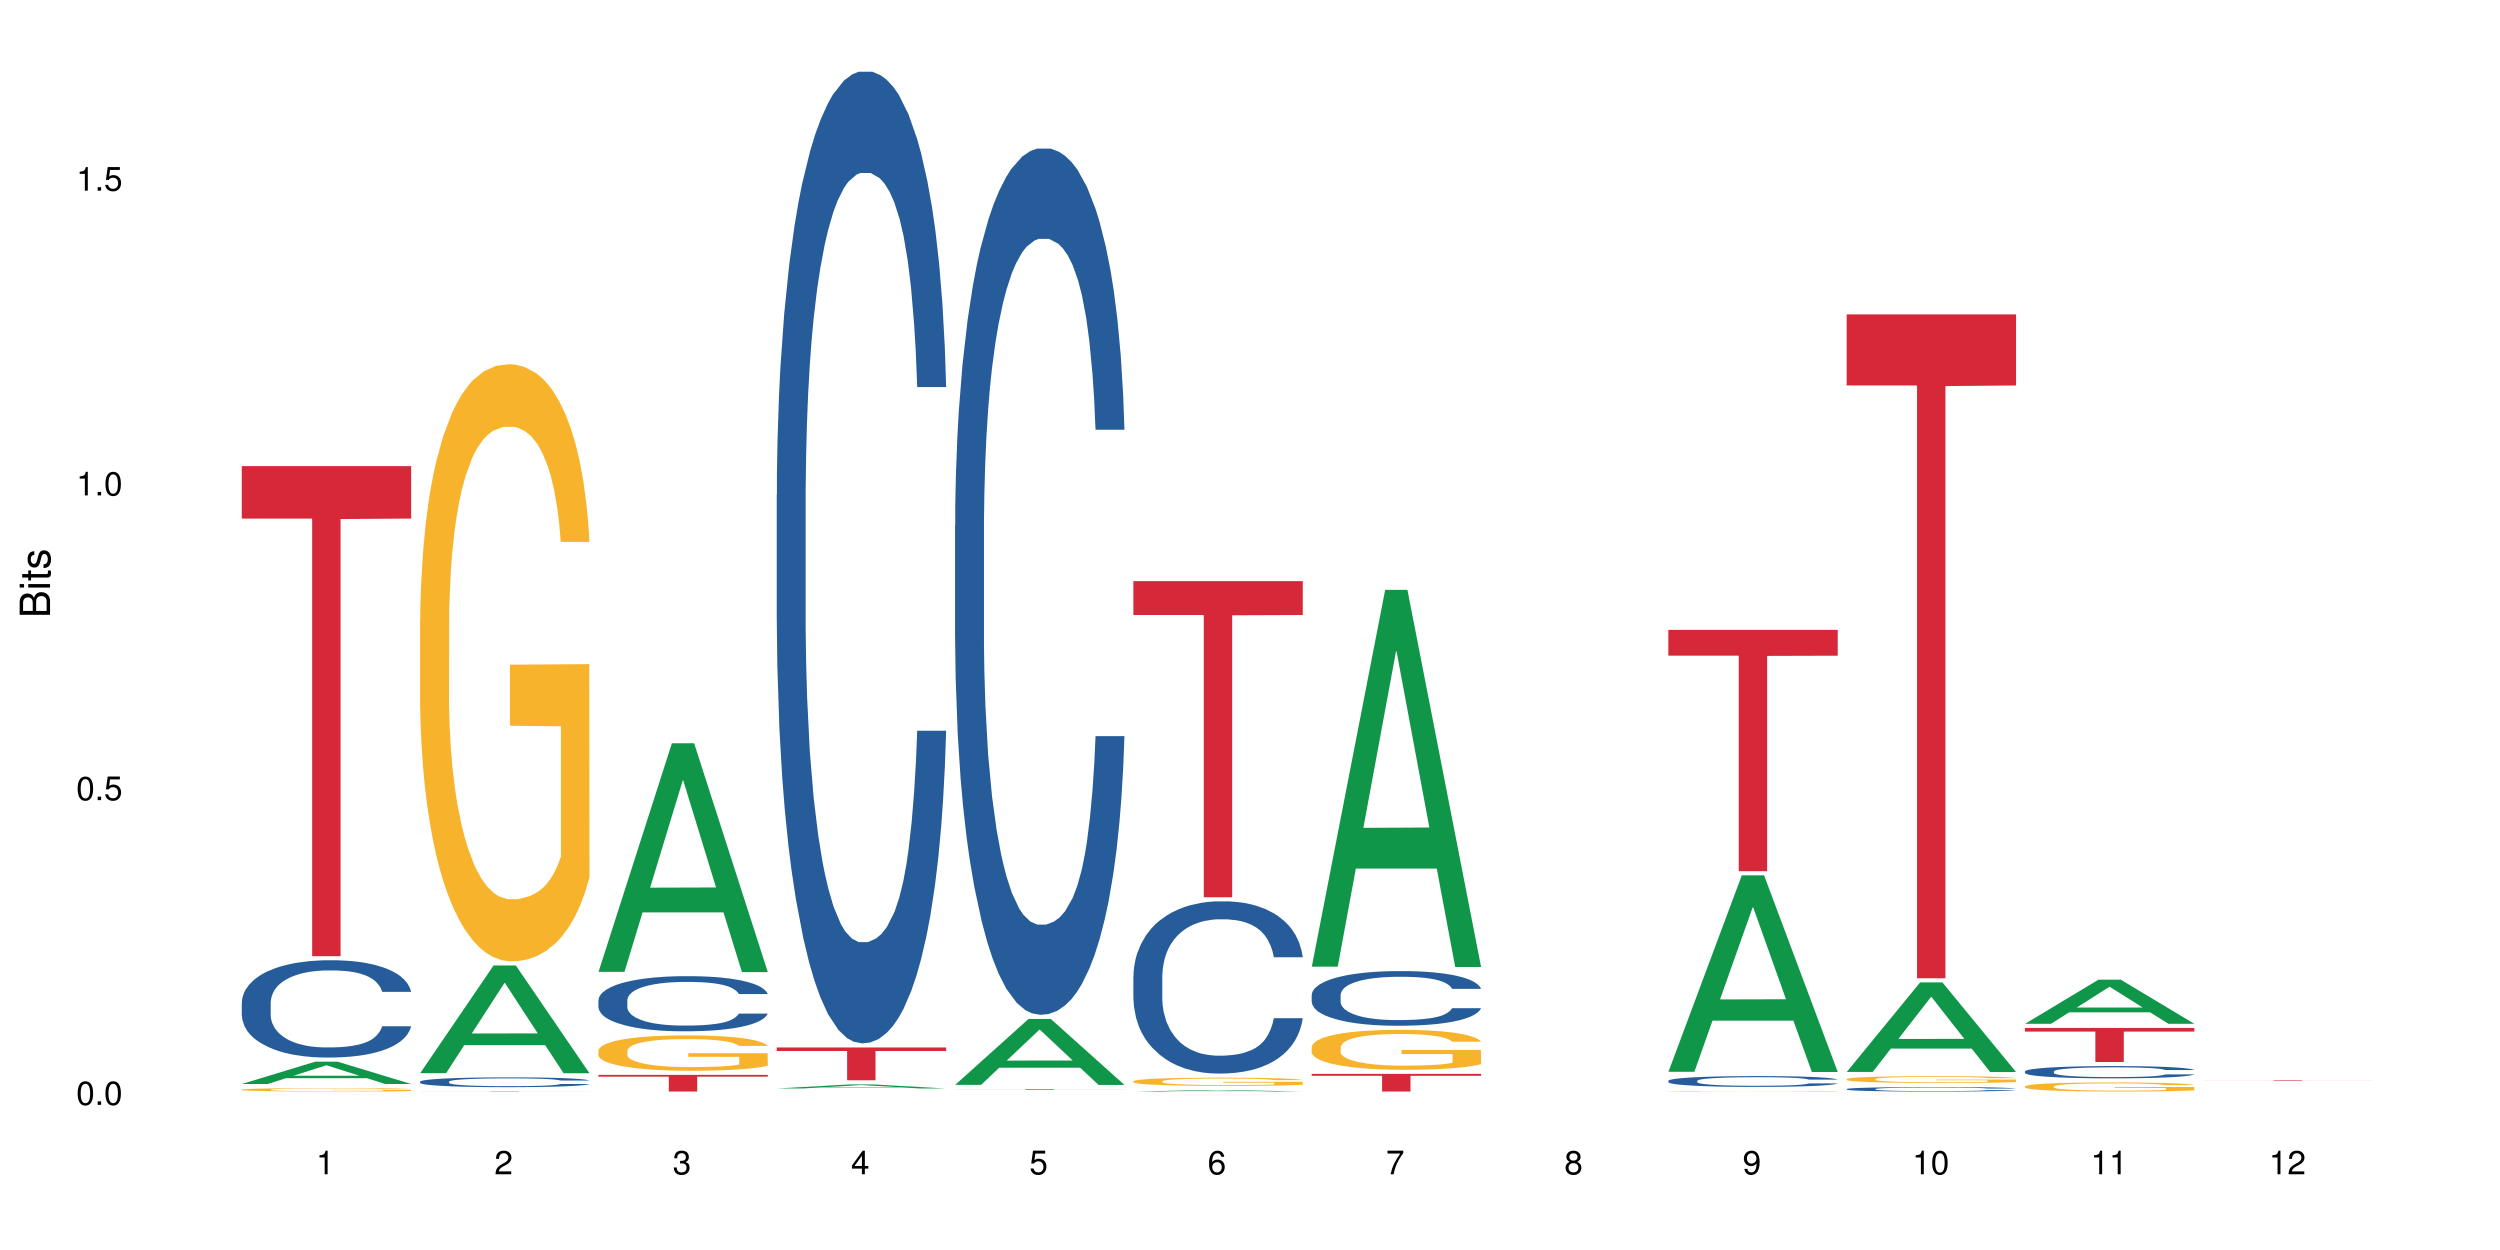 <?xml version="1.0" encoding="UTF-8"?>
<svg xmlns="http://www.w3.org/2000/svg" xmlns:xlink="http://www.w3.org/1999/xlink" width="720pt" height="360pt" viewBox="0 0 720 360" version="1.1">
<defs>
<g>
<symbol overflow="visible" id="glyph0-0">
<path style="stroke:none;" d=""/>
</symbol>
<symbol overflow="visible" id="glyph0-1">
<path style="stroke:none;" d="M 2.641 -6.797 C 2 -6.797 1.422 -6.531 1.078 -6.047 C 0.641 -5.453 0.406 -4.547 0.406 -3.297 C 0.406 -1 1.188 0.219 2.641 0.219 C 4.078 0.219 4.859 -1 4.859 -3.234 C 4.859 -4.562 4.656 -5.438 4.203 -6.047 C 3.844 -6.531 3.281 -6.797 2.641 -6.797 Z M 2.641 -6.047 C 3.547 -6.047 4 -5.125 4 -3.312 C 4 -1.375 3.562 -0.484 2.625 -0.484 C 1.734 -0.484 1.281 -1.422 1.281 -3.281 C 1.281 -5.141 1.734 -6.047 2.641 -6.047 Z M 2.641 -6.047 "/>
</symbol>
<symbol overflow="visible" id="glyph0-2">
<path style="stroke:none;" d="M 1.828 -1 L 0.828 -1 L 0.828 0 L 1.828 0 Z M 1.828 -1 "/>
</symbol>
<symbol overflow="visible" id="glyph0-3">
<path style="stroke:none;" d="M 4.562 -6.797 L 1.062 -6.797 L 0.547 -3.094 L 1.328 -3.094 C 1.719 -3.562 2.047 -3.734 2.578 -3.734 C 3.484 -3.734 4.062 -3.109 4.062 -2.094 C 4.062 -1.125 3.484 -0.531 2.578 -0.531 C 1.828 -0.531 1.375 -0.906 1.188 -1.672 L 0.328 -1.672 C 0.453 -1.109 0.547 -0.844 0.75 -0.594 C 1.125 -0.078 1.828 0.219 2.594 0.219 C 3.969 0.219 4.922 -0.781 4.922 -2.219 C 4.922 -3.562 4.031 -4.484 2.719 -4.484 C 2.25 -4.484 1.859 -4.359 1.469 -4.062 L 1.734 -5.969 L 4.562 -5.969 Z M 4.562 -6.797 "/>
</symbol>
<symbol overflow="visible" id="glyph0-4">
<path style="stroke:none;" d="M 2.484 -4.844 L 2.484 0 L 3.328 0 L 3.328 -6.797 L 2.766 -6.797 C 2.469 -5.75 2.281 -5.609 0.984 -5.453 L 0.984 -4.844 Z M 2.484 -4.844 "/>
</symbol>
<symbol overflow="visible" id="glyph0-5">
<path style="stroke:none;" d="M 4.859 -0.828 L 1.281 -0.828 C 1.359 -1.391 1.672 -1.75 2.5 -2.234 L 3.469 -2.75 C 4.406 -3.266 4.906 -3.969 4.906 -4.812 C 4.906 -5.375 4.672 -5.906 4.266 -6.266 C 3.859 -6.625 3.375 -6.797 2.719 -6.797 C 1.859 -6.797 1.219 -6.5 0.844 -5.922 C 0.609 -5.562 0.5 -5.125 0.484 -4.438 L 1.328 -4.438 C 1.359 -4.906 1.406 -5.188 1.531 -5.406 C 1.75 -5.812 2.188 -6.062 2.703 -6.062 C 3.469 -6.062 4.031 -5.516 4.031 -4.781 C 4.031 -4.25 3.719 -3.797 3.125 -3.438 L 2.234 -2.938 C 0.812 -2.141 0.406 -1.5 0.328 0 L 4.859 0 Z M 4.859 -0.828 "/>
</symbol>
<symbol overflow="visible" id="glyph0-6">
<path style="stroke:none;" d="M 2.125 -3.125 L 2.578 -3.125 C 3.516 -3.125 3.984 -2.703 3.984 -1.891 C 3.984 -1.031 3.469 -0.531 2.578 -0.531 C 1.656 -0.531 1.203 -0.984 1.156 -1.969 L 0.312 -1.969 C 0.344 -1.422 0.438 -1.078 0.609 -0.766 C 0.953 -0.109 1.625 0.219 2.547 0.219 C 3.953 0.219 4.859 -0.609 4.859 -1.906 C 4.859 -2.766 4.516 -3.25 3.703 -3.516 C 4.344 -3.766 4.656 -4.25 4.656 -4.938 C 4.656 -6.109 3.875 -6.797 2.578 -6.797 C 1.203 -6.797 0.484 -6.047 0.453 -4.609 L 1.297 -4.609 C 1.312 -5.016 1.344 -5.25 1.453 -5.453 C 1.641 -5.828 2.062 -6.062 2.594 -6.062 C 3.344 -6.062 3.797 -5.625 3.797 -4.906 C 3.797 -4.422 3.609 -4.141 3.25 -3.984 C 3.016 -3.891 2.719 -3.844 2.125 -3.844 Z M 2.125 -3.125 "/>
</symbol>
<symbol overflow="visible" id="glyph0-7">
<path style="stroke:none;" d="M 3.141 -1.625 L 3.141 0 L 3.984 0 L 3.984 -1.625 L 4.984 -1.625 L 4.984 -2.391 L 3.984 -2.391 L 3.984 -6.797 L 3.359 -6.797 L 0.266 -2.516 L 0.266 -1.625 Z M 3.141 -2.391 L 1 -2.391 L 3.141 -5.359 Z M 3.141 -2.391 "/>
</symbol>
<symbol overflow="visible" id="glyph0-8">
<path style="stroke:none;" d="M 4.781 -5.031 C 4.609 -6.141 3.891 -6.797 2.844 -6.797 C 2.094 -6.797 1.422 -6.438 1.031 -5.828 C 0.609 -5.172 0.406 -4.344 0.406 -3.094 C 0.406 -1.953 0.578 -1.234 0.984 -0.625 C 1.359 -0.078 1.953 0.219 2.703 0.219 C 3.984 0.219 4.922 -0.734 4.922 -2.078 C 4.922 -3.344 4.062 -4.234 2.844 -4.234 C 2.172 -4.234 1.641 -3.969 1.281 -3.469 C 1.281 -5.125 1.828 -6.047 2.797 -6.047 C 3.391 -6.047 3.797 -5.672 3.938 -5.031 Z M 2.734 -3.484 C 3.547 -3.484 4.062 -2.922 4.062 -2 C 4.062 -1.156 3.484 -0.531 2.703 -0.531 C 1.922 -0.531 1.328 -1.188 1.328 -2.047 C 1.328 -2.891 1.906 -3.484 2.734 -3.484 Z M 2.734 -3.484 "/>
</symbol>
<symbol overflow="visible" id="glyph0-9">
<path style="stroke:none;" d="M 4.984 -6.797 L 0.438 -6.797 L 0.438 -5.969 L 4.109 -5.969 C 2.5 -3.656 1.828 -2.234 1.328 0 L 2.219 0 C 2.594 -2.172 3.453 -4.047 4.984 -6.094 Z M 4.984 -6.797 "/>
</symbol>
<symbol overflow="visible" id="glyph0-10">
<path style="stroke:none;" d="M 3.75 -3.578 C 4.453 -4 4.688 -4.344 4.688 -4.984 C 4.688 -6.047 3.844 -6.797 2.641 -6.797 C 1.438 -6.797 0.594 -6.047 0.594 -4.984 C 0.594 -4.359 0.828 -4.016 1.516 -3.578 C 0.734 -3.203 0.359 -2.641 0.359 -1.891 C 0.359 -0.641 1.297 0.219 2.641 0.219 C 3.984 0.219 4.922 -0.641 4.922 -1.875 C 4.922 -2.641 4.531 -3.203 3.75 -3.578 Z M 2.641 -6.047 C 3.359 -6.047 3.812 -5.625 3.812 -4.969 C 3.812 -4.344 3.344 -3.922 2.641 -3.922 C 1.922 -3.922 1.453 -4.344 1.453 -4.984 C 1.453 -5.625 1.922 -6.047 2.641 -6.047 Z M 2.641 -3.203 C 3.484 -3.203 4.062 -2.672 4.062 -1.875 C 4.062 -1.062 3.484 -0.531 2.625 -0.531 C 1.797 -0.531 1.219 -1.078 1.219 -1.875 C 1.219 -2.672 1.797 -3.203 2.641 -3.203 Z M 2.641 -3.203 "/>
</symbol>
<symbol overflow="visible" id="glyph0-11">
<path style="stroke:none;" d="M 0.516 -1.547 C 0.672 -0.438 1.406 0.219 2.438 0.219 C 3.188 0.219 3.859 -0.141 4.266 -0.75 C 4.688 -1.406 4.891 -2.25 4.891 -3.484 C 4.891 -4.625 4.703 -5.359 4.312 -5.953 C 3.938 -6.5 3.344 -6.797 2.594 -6.797 C 1.297 -6.797 0.359 -5.844 0.359 -4.516 C 0.359 -3.25 1.234 -2.344 2.453 -2.344 C 3.094 -2.344 3.562 -2.578 4.016 -3.109 C 4 -1.453 3.469 -0.531 2.5 -0.531 C 1.906 -0.531 1.484 -0.906 1.359 -1.547 Z M 2.578 -6.062 C 3.375 -6.062 3.969 -5.406 3.969 -4.531 C 3.969 -3.688 3.375 -3.094 2.547 -3.094 C 1.734 -3.094 1.234 -3.672 1.234 -4.578 C 1.234 -5.438 1.797 -6.062 2.578 -6.062 Z M 2.578 -6.062 "/>
</symbol>
<symbol overflow="visible" id="glyph1-0">
<path style="stroke:none;" d=""/>
</symbol>
<symbol overflow="visible" id="glyph1-1">
<path style="stroke:none;" d="M 0 -0.953 L 0 -4.891 C 0 -5.719 -0.234 -6.344 -0.734 -6.797 C -1.188 -7.234 -1.812 -7.469 -2.5 -7.469 C -3.547 -7.469 -4.188 -7 -4.625 -5.875 C -4.984 -6.672 -5.641 -7.094 -6.531 -7.094 C -7.156 -7.094 -7.734 -6.859 -8.141 -6.391 C -8.562 -5.938 -8.75 -5.344 -8.75 -4.5 L -8.75 -0.953 Z M -4.984 -2.062 L -7.766 -2.062 L -7.766 -4.219 C -7.766 -4.844 -7.688 -5.203 -7.453 -5.5 C -7.219 -5.812 -6.859 -5.969 -6.375 -5.969 C -5.906 -5.969 -5.531 -5.812 -5.297 -5.5 C -5.062 -5.203 -4.984 -4.844 -4.984 -4.219 Z M -0.984 -2.062 L -4 -2.062 L -4 -4.781 C -4 -5.328 -3.859 -5.688 -3.578 -5.953 C -3.297 -6.219 -2.922 -6.359 -2.484 -6.359 C -2.062 -6.359 -1.688 -6.219 -1.406 -5.953 C -1.109 -5.688 -0.984 -5.328 -0.984 -4.781 Z M -0.984 -2.062 "/>
</symbol>
<symbol overflow="visible" id="glyph1-2">
<path style="stroke:none;" d="M -6.281 -1.797 L -6.281 -0.797 L 0 -0.797 L 0 -1.797 Z M -8.75 -1.797 L -8.75 -0.797 L -7.484 -0.797 L -7.484 -1.797 Z M -8.75 -1.797 "/>
</symbol>
<symbol overflow="visible" id="glyph1-3">
<path style="stroke:none;" d="M -6.281 -3.047 L -6.281 -2.016 L -8.016 -2.016 L -8.016 -1.016 L -6.281 -1.016 L -6.281 -0.172 L -5.469 -0.172 L -5.469 -1.016 L -0.719 -1.016 C -0.078 -1.016 0.281 -1.453 0.281 -2.234 C 0.281 -2.469 0.25 -2.719 0.188 -3.047 L -0.641 -3.047 C -0.609 -2.922 -0.594 -2.766 -0.594 -2.562 C -0.594 -2.141 -0.719 -2.016 -1.156 -2.016 L -5.469 -2.016 L -5.469 -3.047 Z M -6.281 -3.047 "/>
</symbol>
<symbol overflow="visible" id="glyph1-4">
<path style="stroke:none;" d="M -4.531 -5.25 C -5.766 -5.25 -6.469 -4.422 -6.469 -2.969 C -6.469 -1.516 -5.719 -0.562 -4.547 -0.562 C -3.562 -0.562 -3.094 -1.062 -2.734 -2.562 L -2.516 -3.484 C -2.344 -4.188 -2.094 -4.469 -1.625 -4.469 C -1.047 -4.469 -0.641 -3.875 -0.641 -3 C -0.641 -2.453 -0.797 -2 -1.062 -1.75 C -1.25 -1.594 -1.422 -1.531 -1.875 -1.469 L -1.875 -0.406 C -0.422 -0.453 0.281 -1.266 0.281 -2.922 C 0.281 -4.5 -0.5 -5.516 -1.719 -5.516 C -2.656 -5.516 -3.172 -4.984 -3.469 -3.734 L -3.703 -2.766 C -3.891 -1.953 -4.156 -1.609 -4.594 -1.609 C -5.172 -1.609 -5.547 -2.125 -5.547 -2.938 C -5.547 -3.75 -5.203 -4.172 -4.531 -4.203 Z M -4.531 -5.25 "/>
</symbol>
</g>
</defs>
<g id="surface113378">
<rect x="0" y="0" width="720" height="360" style="fill:rgb(100%,100%,100%);fill-opacity:1;stroke:none;"/>
<path style=" stroke:none;fill-rule:nonzero;fill:rgb(6.275%,58.824%,28.235%);fill-opacity:1;" d="M 69.629 312.188 L 69.68 312.184 L 90.793 305.758 L 97.203 305.758 L 118.418 312.195 L 110.965 312.195 L 105.648 310.516 L 82.348 310.516 L 77.137 312.188 L 69.629 312.188 L 84.59 309.82 L 103.512 309.812 L 94.074 306.812 L 93.973 306.805 L 93.867 306.824 L 84.535 309.812 L 84.59 309.82 Z M 69.629 312.188 "/>
<path style=" stroke:none;fill-rule:nonzero;fill:rgb(14.51%,36.078%,60%);fill-opacity:1;" d="M 69.629 288.758 L 69.688 288.73 L 69.688 288.117 L 69.867 287.145 L 70.285 285.914 L 70.699 285.07 L 71.77 283.559 L 73.258 282.098 L 74.805 280.973 L 75.938 280.305 L 76.949 279.793 L 79.27 278.848 L 80.754 278.359 L 82.363 277.926 L 84.324 277.488 L 85.754 277.234 L 88.965 276.824 L 91.348 276.645 L 93.191 276.566 L 97.176 276.566 L 99.559 276.672 L 101.281 276.797 L 103.188 277.004 L 104.793 277.234 L 107.59 277.797 L 110.09 278.516 L 111.219 278.922 L 113.004 279.719 L 114.371 280.484 L 115.324 281.152 L 116.395 282.098 L 117.348 283.25 L 118.062 284.559 L 118.418 285.656 L 110.09 285.656 L 109.672 284.633 L 109.195 283.84 L 108.305 282.789 L 107.41 282.047 L 106.16 281.305 L 105.031 280.82 L 103.484 280.332 L 102.117 280.023 L 100.688 279.793 L 99.32 279.641 L 96.699 279.488 L 93.668 279.488 L 92.535 279.539 L 90.215 279.742 L 88.965 279.922 L 87.18 280.281 L 85.934 280.613 L 84.445 281.125 L 83.434 281.562 L 82.184 282.227 L 81.289 282.816 L 80.281 283.66 L 79.684 284.301 L 79.148 285.02 L 78.672 285.863 L 78.316 286.758 L 78.078 287.707 L 77.961 288.629 L 77.961 292.598 L 78.078 293.52 L 78.375 294.594 L 79.148 296.156 L 80.281 297.512 L 81.59 298.59 L 82.84 299.355 L 83.551 299.715 L 84.504 300.125 L 85.992 300.637 L 88.133 301.148 L 89.383 301.355 L 91.285 301.559 L 93.25 301.66 L 95.867 301.66 L 98.188 301.559 L 99.734 301.43 L 101.344 301.227 L 103.543 300.789 L 104.91 300.379 L 106.102 299.895 L 106.996 299.406 L 107.59 298.996 L 108.48 298.203 L 109.195 297.332 L 109.73 296.438 L 110.09 295.566 L 118.418 295.566 L 118.062 296.59 L 117.523 297.59 L 116.988 298.332 L 116.156 299.227 L 115.203 300.023 L 113.836 300.918 L 112.707 301.508 L 111.219 302.148 L 109.852 302.633 L 108.363 303.07 L 106.16 303.582 L 104.734 303.836 L 103.188 304.066 L 101.344 304.273 L 99.02 304.453 L 96.523 304.555 L 94.203 304.578 L 91.703 304.527 L 89.859 304.426 L 87.418 304.195 L 84.387 303.734 L 82.184 303.25 L 80.457 302.762 L 78.969 302.25 L 77.305 301.559 L 75.164 300.434 L 73.855 299.562 L 72.961 298.844 L 71.949 297.844 L 71.234 296.949 L 70.402 295.516 L 69.809 293.699 L 69.629 292.289 Z M 69.629 288.758 "/>
<path style=" stroke:none;fill-rule:nonzero;fill:rgb(96.863%,70.196%,16.863%);fill-opacity:1;" d="M 69.629 313.801 L 69.688 313.801 L 69.688 313.781 L 69.926 313.742 L 70.523 313.684 L 71.297 313.637 L 72.129 313.602 L 72.664 313.582 L 73.555 313.555 L 74.328 313.535 L 76.293 313.496 L 78.793 313.457 L 80.16 313.441 L 81.707 313.426 L 83.91 313.406 L 84.922 313.402 L 88.016 313.387 L 91.523 313.379 L 95.391 313.375 L 97.176 313.375 L 99.617 313.379 L 102.949 313.391 L 104.852 313.398 L 106.34 313.406 L 107.887 313.418 L 109.789 313.438 L 111.574 313.461 L 113.004 313.48 L 114.43 313.508 L 115.621 313.539 L 116.633 313.57 L 117.523 313.605 L 118.062 313.641 L 118.418 313.672 L 110.148 313.672 L 109.672 313.641 L 109.137 313.613 L 108.242 313.586 L 107.352 313.562 L 106.457 313.547 L 104.793 313.523 L 103.363 313.508 L 101.578 313.496 L 99.855 313.488 L 97.891 313.48 L 93.547 313.48 L 90.691 313.484 L 89.027 313.492 L 87.836 313.5 L 86.168 313.512 L 85.16 313.523 L 84.562 313.531 L 82.777 313.559 L 81.59 313.586 L 80.934 313.602 L 80.102 313.629 L 79.508 313.656 L 78.852 313.691 L 78.496 313.719 L 78.02 313.781 L 77.961 313.945 L 78.137 313.98 L 78.496 314.016 L 78.969 314.047 L 79.684 314.082 L 80.398 314.109 L 81.648 314.145 L 82.719 314.168 L 83.551 314.184 L 85.16 314.207 L 85.812 314.219 L 87.359 314.234 L 88.965 314.246 L 90.93 314.258 L 92.418 314.262 L 94.797 314.266 L 97.832 314.266 L 101.402 314.262 L 103.664 314.254 L 105.211 314.246 L 106.219 314.242 L 107.469 314.23 L 108.363 314.223 L 109.195 314.211 L 110.207 314.195 L 110.207 313.98 L 95.512 313.977 L 95.512 313.875 L 118.359 313.875 L 118.418 314.23 L 117.168 314.254 L 115.621 314.277 L 114.133 314.297 L 112.586 314.312 L 110.387 314.328 L 108.602 314.34 L 105.863 314.352 L 103.363 314.363 L 100.746 314.367 L 98.426 314.371 L 95.691 314.371 L 93.25 314.367 L 90.633 314.363 L 88.551 314.355 L 86.645 314.348 L 84.742 314.336 L 82.363 314.316 L 80.816 314.301 L 79.207 314.281 L 77.602 314.258 L 76.176 314.234 L 75.223 314.215 L 74.27 314.191 L 73.258 314.164 L 72.309 314.137 L 71.594 314.105 L 70.938 314.074 L 70.461 314.047 L 69.988 314.004 L 69.75 313.973 L 69.629 313.941 Z M 69.629 313.801 "/>
<path style=" stroke:none;fill-rule:nonzero;fill:rgb(83.922%,15.686%,22.353%);fill-opacity:1;" d="M 69.629 134.238 L 118.418 134.238 L 118.418 149.348 L 98.086 149.48 L 98.086 275.387 L 89.902 275.387 L 89.902 149.613 L 89.785 149.348 L 69.629 149.348 Z M 69.629 134.238 "/>
<path style=" stroke:none;fill-rule:nonzero;fill:rgb(6.275%,58.824%,28.235%);fill-opacity:1;" d="M 120.984 309.074 L 121.039 309.047 L 142.148 278.051 L 148.559 278.051 L 169.773 309.105 L 162.32 309.105 L 157.004 301 L 133.703 301 L 128.492 309.074 L 120.984 309.074 L 135.945 297.645 L 154.867 297.617 L 145.434 283.125 L 145.328 283.094 L 145.223 283.184 L 135.895 297.617 L 135.945 297.645 Z M 120.984 309.074 "/>
<path style=" stroke:none;fill-rule:nonzero;fill:rgb(14.51%,36.078%,60%);fill-opacity:1;" d="M 120.984 311.512 L 121.047 311.508 L 121.047 311.449 L 121.223 311.348 L 121.641 311.227 L 122.055 311.141 L 123.129 310.988 L 124.613 310.84 L 126.16 310.727 L 127.293 310.66 L 128.305 310.609 L 130.625 310.512 L 132.113 310.465 L 133.719 310.422 L 135.684 310.375 L 137.109 310.352 L 140.324 310.309 L 142.703 310.293 L 144.547 310.285 L 148.535 310.285 L 150.914 310.293 L 152.637 310.309 L 154.543 310.328 L 156.148 310.352 L 158.945 310.406 L 161.445 310.48 L 162.574 310.52 L 164.359 310.602 L 165.727 310.68 L 166.68 310.746 L 167.75 310.84 L 168.703 310.957 L 169.418 311.09 L 169.773 311.199 L 161.445 311.199 L 161.027 311.098 L 160.551 311.016 L 159.66 310.91 L 158.766 310.836 L 157.516 310.762 L 156.387 310.711 L 154.84 310.664 L 153.473 310.633 L 152.043 310.609 L 150.676 310.594 L 148.059 310.578 L 145.023 310.578 L 143.891 310.582 L 141.57 310.602 L 140.324 310.621 L 138.539 310.656 L 137.289 310.691 L 135.801 310.742 L 134.789 310.785 L 133.539 310.855 L 132.648 310.914 L 131.637 311 L 131.039 311.062 L 130.504 311.137 L 130.031 311.219 L 129.672 311.309 L 129.434 311.406 L 129.316 311.5 L 129.316 311.898 L 129.434 311.992 L 129.73 312.102 L 130.504 312.258 L 131.637 312.395 L 132.945 312.504 L 134.195 312.582 L 134.906 312.617 L 135.859 312.656 L 137.348 312.711 L 139.488 312.762 L 140.738 312.781 L 142.645 312.801 L 144.605 312.812 L 147.223 312.812 L 149.543 312.801 L 151.09 312.789 L 152.699 312.77 L 154.898 312.727 L 156.27 312.684 L 157.457 312.633 L 158.352 312.586 L 158.945 312.543 L 159.84 312.465 L 160.551 312.375 L 161.086 312.285 L 161.445 312.199 L 169.773 312.199 L 169.418 312.301 L 168.883 312.402 L 168.348 312.477 L 167.512 312.566 L 166.562 312.648 L 165.191 312.738 L 164.062 312.797 L 162.574 312.863 L 161.207 312.91 L 159.719 312.953 L 157.516 313.008 L 156.09 313.031 L 154.543 313.055 L 152.699 313.074 L 150.379 313.094 L 147.879 313.105 L 145.559 313.105 L 143.059 313.102 L 141.215 313.09 L 138.777 313.066 L 135.742 313.02 L 133.539 312.973 L 131.812 312.922 L 130.328 312.871 L 128.66 312.801 L 126.52 312.688 L 125.211 312.602 L 124.316 312.527 L 123.305 312.43 L 122.594 312.336 L 121.758 312.191 L 121.164 312.012 L 120.984 311.867 Z M 120.984 311.512 "/>
<path style=" stroke:none;fill-rule:nonzero;fill:rgb(96.863%,70.196%,16.863%);fill-opacity:1;" d="M 120.984 178.547 L 121.047 178.387 L 121.047 175.246 L 121.281 168.18 L 121.879 158.441 L 122.652 150.43 L 123.484 144.148 L 124.02 140.848 L 124.914 136.137 L 125.688 132.68 L 127.648 125.613 L 130.148 119.016 L 131.516 116.188 L 133.062 113.52 L 135.266 110.535 L 136.277 109.434 L 139.371 106.922 L 142.883 105.352 L 146.75 104.879 L 148.535 105.035 L 150.973 105.664 L 154.305 107.395 L 156.207 108.965 L 157.695 110.535 L 159.242 112.578 L 161.148 115.719 L 162.934 119.488 L 164.359 123.258 L 165.789 127.969 L 166.977 132.996 L 167.988 138.492 L 168.883 145.09 L 169.418 150.586 L 169.773 156.086 L 161.504 156.086 L 161.027 150.586 L 160.492 146.348 L 159.602 141.164 L 158.707 137.395 L 157.816 134.41 L 156.148 130.324 L 154.723 127.812 L 152.938 125.613 L 151.211 124.199 L 149.246 123.258 L 148.059 122.941 L 144.902 122.941 L 142.047 124.043 L 140.383 125.301 L 139.191 126.555 L 137.527 128.91 L 136.516 130.797 L 135.918 132.055 L 134.133 136.922 L 132.945 141.32 L 132.289 144.305 L 131.457 149.016 L 130.863 153.258 L 130.207 159.539 L 129.852 164.254 L 129.375 174.934 L 129.316 203.207 L 129.492 209.176 L 129.852 215.613 L 130.328 221.27 L 131.039 227.238 L 131.754 231.793 L 133.004 237.918 L 134.074 242 L 134.906 244.672 L 136.516 248.914 L 137.168 250.328 L 138.715 253.152 L 140.324 255.352 L 142.285 257.238 L 143.773 258.18 L 146.152 258.965 L 149.188 258.965 L 152.758 258.023 L 155.02 256.766 L 156.566 255.512 L 157.578 254.41 L 158.828 252.684 L 159.719 251.113 L 160.551 249.383 L 161.562 246.715 L 161.562 209.176 L 146.867 209.016 L 146.867 191.426 L 169.715 191.27 L 169.773 252.684 L 168.523 256.922 L 166.977 261.008 L 165.492 264.148 L 163.941 266.82 L 161.742 269.805 L 159.957 271.688 L 157.219 273.887 L 154.723 275.301 L 152.102 276.242 L 149.781 276.715 L 147.047 276.871 L 144.605 276.559 L 141.988 275.613 L 139.906 274.359 L 138.004 272.789 L 136.098 270.746 L 133.719 267.445 L 132.172 264.777 L 130.566 261.48 L 128.957 257.551 L 127.531 253.312 L 126.578 250.012 L 125.625 246.242 L 124.613 241.531 L 123.664 236.191 L 122.949 231.32 L 122.293 225.824 L 121.82 220.641 L 121.344 213.57 L 121.105 207.918 L 120.984 203.047 Z M 120.984 178.547 "/>
<path style=" stroke:none;fill-rule:nonzero;fill:rgb(83.922%,15.686%,22.353%);fill-opacity:1;" d="M 120.984 314.285 L 169.773 314.285 L 169.773 314.297 L 149.441 314.297 L 149.441 314.371 L 141.262 314.371 L 141.262 314.297 L 120.984 314.297 Z M 120.984 314.285 "/>
<path style=" stroke:none;fill-rule:nonzero;fill:rgb(6.275%,58.824%,28.235%);fill-opacity:1;" d="M 172.344 279.902 L 172.395 279.844 L 193.504 214.062 L 199.914 214.062 L 221.129 279.965 L 213.676 279.965 L 208.359 262.762 L 185.059 262.762 L 179.848 279.902 L 172.344 279.902 L 187.301 255.645 L 206.223 255.586 L 196.789 224.828 L 196.684 224.766 L 196.578 224.953 L 187.25 255.586 L 187.301 255.645 Z M 172.344 279.902 "/>
<path style=" stroke:none;fill-rule:nonzero;fill:rgb(14.51%,36.078%,60%);fill-opacity:1;" d="M 172.344 288.051 L 172.402 288.035 L 172.402 287.688 L 172.578 287.137 L 172.996 286.441 L 173.414 285.961 L 174.484 285.105 L 175.973 284.277 L 177.52 283.641 L 178.648 283.262 L 179.66 282.973 L 181.98 282.438 L 183.469 282.16 L 185.074 281.914 L 187.039 281.668 L 188.465 281.523 L 191.68 281.289 L 194.059 281.188 L 195.902 281.145 L 199.891 281.145 L 202.27 281.203 L 203.996 281.277 L 205.898 281.391 L 207.504 281.523 L 210.301 281.84 L 212.801 282.246 L 213.93 282.48 L 215.715 282.93 L 217.086 283.363 L 218.035 283.742 L 219.109 284.277 L 220.059 284.934 L 220.773 285.672 L 221.129 286.297 L 212.801 286.297 L 212.383 285.715 L 211.906 285.266 L 211.016 284.672 L 210.125 284.25 L 208.875 283.828 L 207.742 283.555 L 206.195 283.277 L 204.828 283.105 L 203.398 282.973 L 202.031 282.887 L 199.414 282.801 L 196.379 282.801 L 195.25 282.828 L 192.93 282.945 L 191.68 283.047 L 189.895 283.25 L 188.645 283.438 L 187.156 283.727 L 186.145 283.973 L 184.895 284.352 L 184.004 284.684 L 182.992 285.164 L 182.398 285.527 L 181.863 285.934 L 181.387 286.41 L 181.027 286.918 L 180.789 287.457 L 180.672 287.977 L 180.672 290.227 L 180.789 290.75 L 181.09 291.359 L 181.863 292.242 L 182.992 293.012 L 184.301 293.621 L 185.551 294.055 L 186.266 294.258 L 187.215 294.492 L 188.703 294.781 L 190.848 295.07 L 192.094 295.188 L 194 295.305 L 195.961 295.363 L 198.582 295.363 L 200.902 295.305 L 202.449 295.23 L 204.055 295.117 L 206.258 294.867 L 207.625 294.637 L 208.812 294.359 L 209.707 294.086 L 210.301 293.852 L 211.195 293.402 L 211.906 292.91 L 212.445 292.402 L 212.801 291.91 L 221.129 291.91 L 220.773 292.488 L 220.238 293.055 L 219.703 293.477 L 218.871 293.984 L 217.918 294.434 L 216.551 294.941 L 215.418 295.273 L 213.93 295.637 L 212.562 295.914 L 211.074 296.16 L 208.875 296.449 L 207.445 296.594 L 205.898 296.727 L 204.055 296.844 L 201.734 296.945 L 199.234 297 L 196.914 297.016 L 194.414 296.988 L 192.57 296.93 L 190.133 296.797 L 187.098 296.539 L 184.895 296.262 L 183.172 295.984 L 181.684 295.695 L 180.016 295.305 L 177.875 294.664 L 176.566 294.172 L 175.672 293.766 L 174.664 293.199 L 173.949 292.691 L 173.117 291.879 L 172.52 290.852 L 172.344 290.051 Z M 172.344 288.051 "/>
<path style=" stroke:none;fill-rule:nonzero;fill:rgb(96.863%,70.196%,16.863%);fill-opacity:1;" d="M 172.344 302.559 L 172.402 302.551 L 172.402 302.363 L 172.641 301.945 L 173.234 301.367 L 174.008 300.895 L 174.84 300.52 L 175.375 300.324 L 176.27 300.047 L 177.043 299.844 L 179.004 299.422 L 181.504 299.031 L 182.875 298.867 L 184.422 298.707 L 186.621 298.531 L 187.633 298.465 L 190.727 298.316 L 194.238 298.223 L 198.105 298.195 L 199.891 298.203 L 202.328 298.242 L 205.66 298.344 L 207.566 298.438 L 209.051 298.531 L 210.598 298.652 L 212.504 298.836 L 214.289 299.062 L 215.715 299.285 L 217.145 299.562 L 218.336 299.859 L 219.344 300.188 L 220.238 300.578 L 220.773 300.902 L 221.129 301.227 L 212.859 301.227 L 212.383 300.902 L 211.848 300.652 L 210.957 300.344 L 210.062 300.121 L 209.172 299.945 L 207.504 299.703 L 206.078 299.555 L 204.293 299.422 L 202.566 299.34 L 200.605 299.285 L 199.414 299.266 L 196.262 299.266 L 193.402 299.332 L 191.738 299.406 L 190.547 299.48 L 188.883 299.617 L 187.871 299.73 L 187.277 299.805 L 185.492 300.094 L 184.301 300.355 L 183.648 300.531 L 182.812 300.809 L 182.219 301.062 L 181.562 301.434 L 181.207 301.711 L 180.73 302.344 L 180.672 304.02 L 180.852 304.371 L 181.207 304.754 L 181.684 305.09 L 182.398 305.441 L 183.109 305.711 L 184.359 306.074 L 185.43 306.316 L 186.266 306.477 L 187.871 306.727 L 188.527 306.809 L 190.074 306.977 L 191.68 307.109 L 193.641 307.219 L 195.129 307.277 L 197.508 307.32 L 200.543 307.32 L 204.113 307.266 L 206.375 307.191 L 207.922 307.117 L 208.934 307.051 L 210.184 306.949 L 211.074 306.855 L 211.906 306.754 L 212.918 306.598 L 212.918 304.371 L 198.223 304.363 L 198.223 303.32 L 221.07 303.312 L 221.129 306.949 L 219.883 307.203 L 218.336 307.441 L 216.848 307.629 L 215.301 307.789 L 213.098 307.965 L 211.312 308.074 L 208.578 308.207 L 206.078 308.289 L 203.461 308.344 L 201.141 308.375 L 198.402 308.383 L 195.961 308.363 L 193.344 308.309 L 191.262 308.234 L 189.359 308.141 L 187.453 308.02 L 185.074 307.824 L 183.527 307.668 L 181.922 307.473 L 180.316 307.238 L 178.887 306.988 L 177.934 306.793 L 176.984 306.57 L 175.973 306.289 L 175.02 305.973 L 174.305 305.684 L 173.652 305.359 L 173.176 305.051 L 172.699 304.633 L 172.461 304.297 L 172.344 304.012 Z M 172.344 302.559 "/>
<path style=" stroke:none;fill-rule:nonzero;fill:rgb(83.922%,15.686%,22.353%);fill-opacity:1;" d="M 172.344 309.562 L 221.129 309.562 L 221.129 310.078 L 200.797 310.082 L 200.797 314.371 L 192.617 314.371 L 192.617 310.086 L 192.496 310.078 L 172.344 310.078 Z M 172.344 309.562 "/>
<path style=" stroke:none;fill-rule:nonzero;fill:rgb(6.275%,58.824%,28.235%);fill-opacity:1;" d="M 223.699 313.484 L 223.75 313.484 L 244.859 312.305 L 251.273 312.305 L 272.488 313.484 L 265.031 313.484 L 259.715 313.176 L 236.418 313.176 L 231.203 313.484 L 223.699 313.484 L 238.656 313.051 L 257.578 313.047 L 248.145 312.496 L 248.039 312.496 L 247.938 312.5 L 238.605 313.047 L 238.656 313.051 Z M 223.699 313.484 "/>
<path style=" stroke:none;fill-rule:nonzero;fill:rgb(14.51%,36.078%,60%);fill-opacity:1;" d="M 223.699 142.418 L 223.758 142.164 L 223.758 136.023 L 223.938 126.305 L 224.352 114.027 L 224.77 105.586 L 225.84 90.492 L 227.328 75.914 L 228.875 64.66 L 230.004 58.008 L 231.016 52.891 L 233.336 43.43 L 234.824 38.566 L 236.43 34.219 L 238.395 29.871 L 239.82 27.312 L 243.035 23.223 L 245.414 21.43 L 247.258 20.664 L 251.246 20.664 L 253.625 21.688 L 255.352 22.965 L 257.254 25.012 L 258.863 27.312 L 261.656 32.941 L 264.156 40.102 L 265.289 44.195 L 267.074 52.125 L 268.441 59.797 L 269.395 66.449 L 270.465 75.914 L 271.414 87.426 L 272.129 100.469 L 272.488 111.469 L 264.156 111.469 L 263.742 101.238 L 263.266 93.309 L 262.371 82.82 L 261.48 75.402 L 260.23 67.984 L 259.102 63.125 L 257.551 58.266 L 256.184 55.195 L 254.758 52.891 L 253.387 51.359 L 250.77 49.824 L 247.734 49.824 L 246.605 50.336 L 244.285 52.383 L 243.035 54.172 L 241.25 57.754 L 240 61.078 L 238.512 66.195 L 237.5 70.543 L 236.254 77.191 L 235.359 83.074 L 234.348 91.516 L 233.754 97.91 L 233.219 105.074 L 232.742 113.516 L 232.387 122.469 L 232.148 131.93 L 232.027 141.141 L 232.027 180.789 L 232.148 189.996 L 232.445 200.738 L 233.219 216.344 L 234.348 229.898 L 235.656 240.641 L 236.906 248.316 L 237.621 251.898 L 238.574 255.988 L 240.059 261.105 L 242.203 266.223 L 243.453 268.266 L 245.355 270.312 L 247.32 271.336 L 249.938 271.336 L 252.258 270.312 L 253.805 269.035 L 255.41 266.988 L 257.613 262.641 L 258.98 258.547 L 260.172 253.688 L 261.062 248.828 L 261.656 244.734 L 262.551 236.805 L 263.266 228.109 L 263.801 219.156 L 264.156 210.461 L 272.488 210.461 L 272.129 220.691 L 271.594 230.668 L 271.059 238.086 L 270.227 247.035 L 269.273 254.965 L 267.906 263.918 L 266.773 269.801 L 265.289 276.195 L 263.918 281.059 L 262.43 285.406 L 260.23 290.52 L 258.801 293.078 L 257.254 295.383 L 255.41 297.426 L 253.09 299.219 L 250.59 300.242 L 248.27 300.496 L 245.773 299.984 L 243.926 298.961 L 241.488 296.66 L 238.453 292.055 L 236.254 287.195 L 234.527 282.336 L 233.039 277.219 L 231.375 270.312 L 229.23 259.059 L 227.922 250.363 L 227.031 243.199 L 226.02 233.223 L 225.305 224.273 L 224.473 209.949 L 223.875 191.785 L 223.699 177.719 Z M 223.699 142.418 "/>
<path style=" stroke:none;fill-rule:nonzero;fill:rgb(83.922%,15.686%,22.353%);fill-opacity:1;" d="M 223.699 301.676 L 272.488 301.676 L 272.488 302.688 L 252.152 302.695 L 252.152 311.125 L 243.973 311.125 L 243.973 302.707 L 243.855 302.688 L 223.699 302.688 Z M 223.699 301.676 "/>
<path style=" stroke:none;fill-rule:nonzero;fill:rgb(6.275%,58.824%,28.235%);fill-opacity:1;" d="M 275.055 312.445 L 275.105 312.426 L 296.219 293.457 L 302.629 293.457 L 323.844 312.461 L 316.391 312.461 L 311.074 307.5 L 287.773 307.5 L 282.559 312.445 L 275.055 312.445 L 290.016 305.449 L 308.934 305.43 L 299.5 296.562 L 299.398 296.543 L 299.293 296.598 L 289.961 305.43 L 290.016 305.449 Z M 275.055 312.445 "/>
<path style=" stroke:none;fill-rule:nonzero;fill:rgb(14.51%,36.078%,60%);fill-opacity:1;" d="M 275.055 151.352 L 275.113 151.125 L 275.113 145.652 L 275.293 136.984 L 275.711 126.039 L 276.125 118.516 L 277.195 105.059 L 278.684 92.062 L 280.23 82.027 L 281.359 76.098 L 282.371 71.539 L 284.691 63.102 L 286.18 58.77 L 287.789 54.891 L 289.75 51.016 L 291.18 48.734 L 294.391 45.086 L 296.77 43.488 L 298.617 42.805 L 302.602 42.805 L 304.98 43.719 L 306.707 44.859 L 308.613 46.684 L 310.219 48.734 L 313.016 53.75 L 315.512 60.137 L 316.645 63.785 L 318.43 70.855 L 319.797 77.695 L 320.75 83.625 L 321.82 92.062 L 322.773 102.324 L 323.484 113.953 L 323.844 123.758 L 315.512 123.758 L 315.098 114.637 L 314.621 107.57 L 313.727 98.219 L 312.836 91.605 L 311.586 84.992 L 310.457 80.66 L 308.91 76.328 L 307.539 73.59 L 306.113 71.539 L 304.742 70.172 L 302.125 68.801 L 299.09 68.801 L 297.961 69.258 L 295.641 71.082 L 294.391 72.68 L 292.605 75.871 L 291.355 78.836 L 289.871 83.398 L 288.859 87.273 L 287.609 93.203 L 286.715 98.445 L 285.703 105.973 L 285.109 111.672 L 284.574 118.059 L 284.098 125.582 L 283.742 133.566 L 283.504 142.004 L 283.383 150.211 L 283.383 185.559 L 283.504 193.766 L 283.801 203.344 L 284.574 217.254 L 285.703 229.34 L 287.012 238.918 L 288.262 245.758 L 288.977 248.953 L 289.93 252.602 L 291.418 257.16 L 293.559 261.723 L 294.809 263.547 L 296.711 265.371 L 298.676 266.281 L 301.293 266.281 L 303.613 265.371 L 305.16 264.23 L 306.766 262.406 L 308.969 258.527 L 310.336 254.879 L 311.527 250.547 L 312.418 246.215 L 313.016 242.566 L 313.906 235.496 L 314.621 227.742 L 315.156 219.762 L 315.512 212.008 L 323.844 212.008 L 323.484 221.129 L 322.949 230.023 L 322.414 236.637 L 321.582 244.617 L 320.629 251.688 L 319.262 259.668 L 318.133 264.914 L 316.645 270.613 L 315.273 274.949 L 313.789 278.824 L 311.586 283.387 L 310.16 285.664 L 308.613 287.719 L 306.766 289.543 L 304.445 291.137 L 301.949 292.051 L 299.629 292.277 L 297.129 291.824 L 295.285 290.91 L 292.844 288.859 L 289.809 284.754 L 287.609 280.422 L 285.883 276.086 L 284.395 271.527 L 282.73 265.371 L 280.586 255.336 L 279.277 247.582 L 278.387 241.199 L 277.375 232.305 L 276.66 224.324 L 275.828 211.555 L 275.234 195.363 L 275.055 182.82 Z M 275.055 151.352 "/>
<path style=" stroke:none;fill-rule:nonzero;fill:rgb(83.922%,15.686%,22.353%);fill-opacity:1;" d="M 275.055 313.641 L 323.844 313.641 L 323.844 313.66 L 303.508 313.66 L 303.508 313.824 L 295.328 313.824 L 295.328 313.66 L 275.055 313.66 Z M 275.055 313.641 "/>
<path style=" stroke:none;fill-rule:nonzero;fill:rgb(6.275%,58.824%,28.235%);fill-opacity:1;" d="M 326.41 314.371 L 326.465 314.371 L 347.574 313.922 L 353.984 313.922 L 375.199 314.371 L 367.746 314.371 L 362.43 314.254 L 339.129 314.254 L 333.918 314.371 L 326.41 314.371 L 341.371 314.203 L 360.293 314.203 L 350.855 313.996 L 350.648 313.996 L 341.32 314.203 L 341.371 314.203 Z M 326.41 314.371 "/>
<path style=" stroke:none;fill-rule:nonzero;fill:rgb(14.51%,36.078%,60%);fill-opacity:1;" d="M 326.41 281.176 L 326.469 281.129 L 326.469 280.039 L 326.648 278.316 L 327.066 276.141 L 327.48 274.645 L 328.555 271.973 L 330.039 269.387 L 331.586 267.395 L 332.719 266.215 L 333.73 265.309 L 336.051 263.629 L 337.535 262.77 L 339.145 262 L 341.105 261.227 L 342.535 260.773 L 345.746 260.051 L 348.129 259.73 L 349.973 259.598 L 353.957 259.598 L 356.34 259.777 L 358.062 260.004 L 359.969 260.367 L 361.574 260.773 L 364.371 261.773 L 366.871 263.043 L 368 263.766 L 369.785 265.172 L 371.152 266.531 L 372.105 267.711 L 373.176 269.387 L 374.129 271.43 L 374.844 273.738 L 375.199 275.688 L 366.871 275.688 L 366.453 273.875 L 365.977 272.469 L 365.086 270.613 L 364.191 269.297 L 362.941 267.984 L 361.812 267.121 L 360.266 266.262 L 358.898 265.715 L 357.469 265.309 L 356.102 265.035 L 353.484 264.766 L 350.449 264.766 L 349.316 264.855 L 346.996 265.219 L 345.746 265.535 L 343.961 266.168 L 342.715 266.758 L 341.227 267.664 L 340.215 268.438 L 338.965 269.613 L 338.074 270.656 L 337.062 272.152 L 336.465 273.285 L 335.93 274.555 L 335.453 276.051 L 335.098 277.637 L 334.859 279.316 L 334.742 280.949 L 334.742 287.973 L 334.859 289.605 L 335.156 291.512 L 335.93 294.273 L 337.062 296.68 L 338.371 298.582 L 339.621 299.941 L 340.332 300.578 L 341.285 301.301 L 342.773 302.207 L 344.914 303.113 L 346.164 303.477 L 348.066 303.84 L 350.031 304.023 L 352.648 304.023 L 354.969 303.84 L 356.516 303.613 L 358.125 303.25 L 360.324 302.48 L 361.691 301.754 L 362.883 300.895 L 363.777 300.031 L 364.371 299.309 L 365.262 297.902 L 365.977 296.359 L 366.512 294.773 L 366.871 293.234 L 375.199 293.234 L 374.844 295.047 L 374.309 296.812 L 373.77 298.129 L 372.938 299.715 L 371.988 301.121 L 370.617 302.707 L 369.488 303.75 L 368 304.883 L 366.633 305.746 L 365.145 306.516 L 362.941 307.422 L 361.516 307.875 L 359.969 308.281 L 358.125 308.645 L 355.805 308.965 L 353.305 309.145 L 350.984 309.191 L 348.484 309.098 L 346.641 308.918 L 344.199 308.508 L 341.168 307.695 L 338.965 306.832 L 337.238 305.973 L 335.754 305.066 L 334.086 303.84 L 331.945 301.848 L 330.637 300.305 L 329.742 299.035 L 328.73 297.266 L 328.016 295.68 L 327.184 293.141 L 326.59 289.922 L 326.41 287.43 Z M 326.41 281.176 "/>
<path style=" stroke:none;fill-rule:nonzero;fill:rgb(96.863%,70.196%,16.863%);fill-opacity:1;" d="M 326.41 311.387 L 326.469 311.383 L 326.469 311.34 L 326.707 311.242 L 327.305 311.109 L 328.078 310.996 L 328.91 310.91 L 329.445 310.867 L 330.336 310.801 L 331.109 310.754 L 333.074 310.656 L 335.574 310.562 L 336.941 310.523 L 338.488 310.488 L 340.691 310.449 L 341.703 310.434 L 344.797 310.398 L 348.305 310.375 L 352.172 310.371 L 353.957 310.371 L 356.398 310.379 L 359.73 310.402 L 361.633 310.426 L 363.121 310.449 L 364.668 310.477 L 366.57 310.52 L 368.355 310.57 L 369.785 310.621 L 371.215 310.688 L 372.402 310.758 L 373.414 310.832 L 374.309 310.926 L 374.844 311 L 375.199 311.074 L 366.93 311.074 L 366.453 311 L 365.918 310.941 L 365.023 310.871 L 364.133 310.816 L 363.238 310.777 L 361.574 310.719 L 360.145 310.688 L 358.359 310.656 L 356.637 310.637 L 354.672 310.621 L 353.484 310.617 L 350.328 310.617 L 347.473 310.633 L 345.809 310.652 L 344.617 310.668 L 342.953 310.699 L 341.941 310.727 L 341.344 310.746 L 339.559 310.812 L 338.371 310.871 L 337.715 310.914 L 336.883 310.977 L 336.289 311.035 L 335.633 311.125 L 335.277 311.188 L 334.801 311.336 L 334.742 311.727 L 334.918 311.809 L 335.277 311.898 L 335.754 311.977 L 336.465 312.059 L 337.18 312.121 L 338.43 312.203 L 339.5 312.262 L 340.332 312.297 L 341.941 312.355 L 342.594 312.375 L 344.141 312.414 L 345.746 312.445 L 347.711 312.473 L 349.199 312.484 L 351.578 312.496 L 354.613 312.496 L 358.184 312.48 L 360.445 312.465 L 361.992 312.449 L 363.004 312.434 L 364.25 312.41 L 365.145 312.387 L 365.977 312.363 L 366.988 312.328 L 366.988 311.809 L 352.293 311.805 L 352.293 311.562 L 375.141 311.562 L 375.199 312.41 L 373.949 312.469 L 372.402 312.523 L 370.914 312.566 L 369.367 312.605 L 367.168 312.645 L 365.383 312.672 L 362.645 312.703 L 360.145 312.719 L 357.527 312.734 L 355.207 312.738 L 352.473 312.742 L 350.031 312.738 L 347.414 312.727 L 345.332 312.707 L 343.426 312.688 L 341.523 312.656 L 339.145 312.613 L 337.598 312.574 L 335.988 312.531 L 334.383 312.477 L 332.957 312.418 L 332.004 312.371 L 331.051 312.32 L 330.039 312.254 L 329.09 312.18 L 328.375 312.113 L 327.719 312.039 L 327.242 311.965 L 326.77 311.867 L 326.531 311.789 L 326.41 311.723 Z M 326.41 311.387 "/>
<path style=" stroke:none;fill-rule:nonzero;fill:rgb(83.922%,15.686%,22.353%);fill-opacity:1;" d="M 326.41 167.375 L 375.199 167.375 L 375.199 177.121 L 354.867 177.207 L 354.867 258.418 L 346.684 258.418 L 346.684 177.293 L 346.566 177.121 L 326.41 177.121 Z M 326.41 167.375 "/>
<path style=" stroke:none;fill-rule:nonzero;fill:rgb(6.275%,58.824%,28.235%);fill-opacity:1;" d="M 377.766 278.398 L 377.82 278.297 L 398.93 169.883 L 405.34 169.883 L 426.555 278.5 L 419.102 278.5 L 413.785 250.148 L 390.484 250.148 L 385.273 278.398 L 377.766 278.398 L 392.727 238.418 L 411.648 238.316 L 402.215 187.629 L 402.109 187.527 L 402.004 187.836 L 392.676 238.316 L 392.727 238.418 Z M 377.766 278.398 "/>
<path style=" stroke:none;fill-rule:nonzero;fill:rgb(14.51%,36.078%,60%);fill-opacity:1;" d="M 377.766 286.527 L 377.828 286.512 L 377.828 286.168 L 378.004 285.621 L 378.422 284.93 L 378.84 284.457 L 379.91 283.605 L 381.395 282.789 L 382.945 282.156 L 384.074 281.781 L 385.086 281.492 L 387.406 280.961 L 388.895 280.688 L 390.5 280.441 L 392.465 280.199 L 393.891 280.055 L 397.105 279.824 L 399.484 279.723 L 401.328 279.68 L 405.316 279.68 L 407.695 279.738 L 409.422 279.809 L 411.324 279.926 L 412.93 280.055 L 415.727 280.371 L 418.227 280.773 L 419.355 281.004 L 421.141 281.449 L 422.508 281.883 L 423.461 282.254 L 424.531 282.789 L 425.484 283.434 L 426.199 284.168 L 426.555 284.785 L 418.227 284.785 L 417.809 284.211 L 417.332 283.766 L 416.441 283.176 L 415.547 282.758 L 414.301 282.34 L 413.168 282.066 L 411.621 281.793 L 410.254 281.621 L 408.824 281.492 L 407.457 281.406 L 404.84 281.32 L 401.805 281.32 L 400.676 281.348 L 398.352 281.465 L 397.105 281.566 L 395.32 281.766 L 394.07 281.953 L 392.582 282.242 L 391.57 282.484 L 390.32 282.859 L 389.43 283.191 L 388.418 283.664 L 387.824 284.023 L 387.285 284.426 L 386.812 284.902 L 386.453 285.406 L 386.215 285.938 L 386.098 286.453 L 386.098 288.684 L 386.215 289.203 L 386.512 289.805 L 387.285 290.684 L 388.418 291.445 L 389.727 292.051 L 390.977 292.48 L 391.691 292.684 L 392.641 292.914 L 394.129 293.199 L 396.27 293.488 L 397.52 293.602 L 399.426 293.719 L 401.387 293.777 L 404.004 293.777 L 406.328 293.719 L 407.875 293.645 L 409.48 293.531 L 411.68 293.285 L 413.051 293.055 L 414.238 292.781 L 415.133 292.512 L 415.727 292.281 L 416.621 291.832 L 417.332 291.344 L 417.867 290.84 L 418.227 290.352 L 426.555 290.352 L 426.199 290.926 L 425.664 291.488 L 425.129 291.906 L 424.293 292.41 L 423.344 292.855 L 421.973 293.359 L 420.844 293.688 L 419.355 294.047 L 417.988 294.32 L 416.5 294.566 L 414.301 294.855 L 412.871 294.996 L 411.324 295.129 L 409.48 295.242 L 407.16 295.344 L 404.66 295.402 L 402.34 295.414 L 399.84 295.387 L 397.996 295.328 L 395.559 295.199 L 392.523 294.941 L 390.32 294.668 L 388.598 294.395 L 387.109 294.105 L 385.441 293.719 L 383.301 293.086 L 381.992 292.598 L 381.098 292.195 L 380.086 291.633 L 379.375 291.129 L 378.539 290.324 L 377.945 289.301 L 377.766 288.512 Z M 377.766 286.527 "/>
<path style=" stroke:none;fill-rule:nonzero;fill:rgb(96.863%,70.196%,16.863%);fill-opacity:1;" d="M 377.766 301.523 L 377.828 301.512 L 377.828 301.301 L 378.066 300.828 L 378.66 300.18 L 379.434 299.641 L 380.266 299.223 L 380.801 299 L 381.695 298.688 L 382.469 298.453 L 384.43 297.98 L 386.93 297.539 L 388.297 297.352 L 389.844 297.172 L 392.047 296.973 L 393.059 296.898 L 396.152 296.73 L 399.664 296.625 L 403.531 296.594 L 405.316 296.605 L 407.754 296.648 L 411.086 296.762 L 412.988 296.867 L 414.477 296.973 L 416.023 297.109 L 417.93 297.32 L 419.715 297.57 L 421.141 297.824 L 422.57 298.141 L 423.758 298.477 L 424.77 298.844 L 425.664 299.285 L 426.199 299.652 L 426.555 300.02 L 418.285 300.02 L 417.809 299.652 L 417.273 299.367 L 416.383 299.023 L 415.488 298.77 L 414.598 298.57 L 412.93 298.297 L 411.504 298.129 L 409.719 297.98 L 407.992 297.887 L 406.027 297.824 L 404.84 297.805 L 401.684 297.805 L 398.828 297.875 L 397.164 297.961 L 395.973 298.043 L 394.309 298.203 L 393.297 298.328 L 392.699 298.414 L 390.918 298.738 L 389.727 299.031 L 389.07 299.23 L 388.238 299.547 L 387.645 299.832 L 386.988 300.25 L 386.633 300.566 L 386.156 301.281 L 386.098 303.172 L 386.273 303.57 L 386.633 304.004 L 387.109 304.383 L 387.824 304.781 L 388.535 305.086 L 389.785 305.496 L 390.855 305.77 L 391.691 305.945 L 393.297 306.23 L 393.949 306.324 L 395.496 306.516 L 397.105 306.66 L 399.066 306.789 L 400.555 306.852 L 402.934 306.902 L 405.969 306.902 L 409.539 306.84 L 411.801 306.754 L 413.348 306.672 L 414.359 306.598 L 415.609 306.484 L 416.5 306.379 L 417.332 306.262 L 418.344 306.082 L 418.344 303.57 L 403.648 303.562 L 403.648 302.383 L 426.496 302.375 L 426.555 306.484 L 425.305 306.766 L 423.758 307.039 L 422.273 307.25 L 420.727 307.43 L 418.523 307.629 L 416.738 307.754 L 414 307.902 L 411.504 307.996 L 408.883 308.059 L 406.562 308.09 L 403.828 308.102 L 401.387 308.078 L 398.77 308.016 L 396.688 307.934 L 394.785 307.828 L 392.879 307.691 L 390.5 307.469 L 388.953 307.293 L 387.348 307.07 L 385.738 306.809 L 384.312 306.523 L 383.359 306.305 L 382.406 306.051 L 381.395 305.738 L 380.445 305.379 L 379.73 305.055 L 379.074 304.688 L 378.602 304.34 L 378.125 303.867 L 377.887 303.488 L 377.766 303.16 Z M 377.766 301.523 "/>
<path style=" stroke:none;fill-rule:nonzero;fill:rgb(83.922%,15.686%,22.353%);fill-opacity:1;" d="M 377.766 309.281 L 426.555 309.281 L 426.555 309.824 L 406.223 309.828 L 406.223 314.371 L 398.043 314.371 L 398.043 309.836 L 397.922 309.824 L 377.766 309.824 Z M 377.766 309.281 "/>
<path style=" stroke:none;fill-rule:nonzero;fill:rgb(6.275%,58.824%,28.235%);fill-opacity:1;" d="M 480.48 308.684 L 480.531 308.629 L 501.641 252.094 L 508.055 252.094 L 529.27 308.734 L 521.812 308.734 L 516.496 293.949 L 493.199 293.949 L 487.984 308.684 L 480.48 308.684 L 495.438 287.836 L 514.359 287.781 L 504.926 261.348 L 504.82 261.297 L 504.719 261.457 L 495.387 287.781 L 495.438 287.836 Z M 480.48 308.684 "/>
<path style=" stroke:none;fill-rule:nonzero;fill:rgb(14.51%,36.078%,60%);fill-opacity:1;" d="M 480.48 311.27 L 480.539 311.266 L 480.539 311.199 L 480.719 311.09 L 481.133 310.953 L 481.551 310.859 L 482.621 310.691 L 484.109 310.531 L 485.656 310.406 L 486.785 310.332 L 487.797 310.273 L 490.117 310.168 L 491.605 310.113 L 493.211 310.066 L 495.176 310.02 L 496.605 309.988 L 499.816 309.945 L 502.195 309.926 L 504.039 309.914 L 508.027 309.914 L 510.406 309.926 L 512.133 309.941 L 514.035 309.965 L 515.645 309.988 L 518.441 310.051 L 520.938 310.133 L 522.07 310.176 L 523.855 310.266 L 525.223 310.352 L 526.176 310.426 L 527.246 310.531 L 528.195 310.66 L 528.91 310.805 L 529.27 310.926 L 520.938 310.926 L 520.523 310.812 L 520.047 310.723 L 519.152 310.605 L 518.262 310.523 L 517.012 310.441 L 515.883 310.387 L 514.336 310.336 L 512.965 310.301 L 511.539 310.273 L 510.168 310.258 L 507.551 310.238 L 504.516 310.238 L 503.387 310.246 L 501.066 310.27 L 499.816 310.289 L 498.031 310.328 L 496.781 310.367 L 495.293 310.422 L 494.285 310.469 L 493.035 310.543 L 492.141 310.609 L 491.129 310.703 L 490.535 310.773 L 490 310.855 L 489.523 310.949 L 489.168 311.047 L 488.93 311.152 L 488.809 311.258 L 488.809 311.695 L 488.93 311.801 L 489.227 311.918 L 490 312.094 L 491.129 312.242 L 492.438 312.363 L 493.688 312.449 L 494.402 312.488 L 495.355 312.535 L 496.84 312.59 L 498.984 312.648 L 500.234 312.672 L 502.137 312.691 L 504.102 312.703 L 506.719 312.703 L 509.039 312.691 L 510.586 312.68 L 512.191 312.656 L 514.395 312.609 L 515.762 312.562 L 516.953 312.508 L 517.844 312.453 L 518.441 312.41 L 519.332 312.32 L 520.047 312.223 L 520.582 312.125 L 520.938 312.027 L 529.27 312.027 L 528.91 312.141 L 528.375 312.254 L 527.84 312.336 L 527.008 312.434 L 526.055 312.523 L 524.688 312.621 L 523.555 312.688 L 522.07 312.758 L 520.699 312.812 L 519.215 312.859 L 517.012 312.918 L 515.582 312.945 L 514.035 312.973 L 512.191 312.996 L 509.871 313.016 L 507.371 313.027 L 505.051 313.027 L 502.555 313.023 L 500.711 313.012 L 498.27 312.988 L 495.234 312.934 L 493.035 312.883 L 491.309 312.828 L 489.82 312.77 L 488.156 312.691 L 486.012 312.566 L 484.703 312.473 L 483.812 312.391 L 482.801 312.281 L 482.086 312.18 L 481.254 312.023 L 480.656 311.82 L 480.48 311.664 Z M 480.48 311.27 "/>
<path style=" stroke:none;fill-rule:nonzero;fill:rgb(96.863%,70.196%,16.863%);fill-opacity:1;" d="M 480.48 314.277 L 480.539 314.277 L 480.539 314.273 L 480.777 314.27 L 481.371 314.258 L 482.145 314.25 L 482.98 314.246 L 483.516 314.242 L 484.406 314.238 L 485.18 314.234 L 487.145 314.227 L 489.641 314.223 L 491.012 314.219 L 492.559 314.219 L 494.758 314.215 L 495.77 314.215 L 498.863 314.211 L 502.375 314.211 L 506.242 314.207 L 508.027 314.207 L 510.465 314.211 L 515.703 314.211 L 517.191 314.215 L 518.738 314.215 L 520.641 314.219 L 522.426 314.223 L 523.855 314.227 L 525.281 314.23 L 526.473 314.234 L 527.484 314.242 L 528.375 314.246 L 528.91 314.25 L 529.27 314.258 L 520.996 314.258 L 520.523 314.25 L 519.988 314.246 L 519.094 314.242 L 518.203 314.238 L 517.309 314.238 L 515.645 314.234 L 514.215 314.23 L 512.43 314.227 L 499.875 314.227 L 498.688 314.23 L 497.02 314.23 L 496.008 314.234 L 495.414 314.234 L 493.629 314.238 L 492.438 314.242 L 491.785 314.246 L 490.953 314.25 L 490.355 314.254 L 489.703 314.262 L 489.344 314.266 L 488.867 314.273 L 488.809 314.301 L 488.988 314.309 L 489.344 314.312 L 489.82 314.316 L 490.535 314.324 L 491.25 314.328 L 492.5 314.332 L 493.57 314.336 L 494.402 314.34 L 496.008 314.344 L 496.664 314.344 L 498.211 314.348 L 499.816 314.352 L 503.266 314.352 L 505.648 314.355 L 508.684 314.355 L 512.25 314.352 L 516.059 314.352 L 517.07 314.348 L 519.215 314.348 L 520.047 314.344 L 521.059 314.344 L 521.059 314.309 L 506.363 314.309 L 506.363 314.289 L 529.207 314.289 L 529.27 314.348 L 528.02 314.352 L 526.473 314.355 L 524.984 314.359 L 523.438 314.359 L 521.234 314.363 L 519.449 314.367 L 516.715 314.367 L 514.215 314.371 L 501.484 314.371 L 499.398 314.367 L 497.496 314.367 L 495.594 314.363 L 493.211 314.363 L 491.664 314.359 L 488.453 314.352 L 487.023 314.348 L 486.074 314.344 L 485.121 314.344 L 484.109 314.336 L 483.156 314.332 L 482.441 314.328 L 481.789 314.324 L 481.312 314.316 L 480.836 314.312 L 480.598 314.305 L 480.48 314.301 Z M 480.48 314.277 "/>
<path style=" stroke:none;fill-rule:nonzero;fill:rgb(83.922%,15.686%,22.353%);fill-opacity:1;" d="M 480.48 181.398 L 529.27 181.398 L 529.27 188.84 L 508.934 188.902 L 508.934 250.914 L 500.754 250.914 L 500.754 188.969 L 500.637 188.84 L 480.48 188.84 Z M 480.48 181.398 "/>
<path style=" stroke:none;fill-rule:nonzero;fill:rgb(6.275%,58.824%,28.235%);fill-opacity:1;" d="M 531.836 308.723 L 531.887 308.695 L 553 282.926 L 559.41 282.926 L 580.625 308.746 L 573.172 308.746 L 567.855 302.004 L 544.555 302.004 L 539.344 308.723 L 531.836 308.723 L 546.797 299.219 L 565.719 299.191 L 556.281 287.145 L 556.18 287.117 L 556.074 287.191 L 546.742 299.191 L 546.797 299.219 Z M 531.836 308.723 "/>
<path style=" stroke:none;fill-rule:nonzero;fill:rgb(14.51%,36.078%,60%);fill-opacity:1;" d="M 531.836 313.641 L 531.895 313.637 L 531.895 313.609 L 532.074 313.562 L 532.492 313.508 L 532.906 313.469 L 533.977 313.398 L 535.465 313.332 L 537.012 313.277 L 538.145 313.246 L 539.152 313.223 L 541.477 313.18 L 542.961 313.156 L 544.57 313.137 L 546.531 313.117 L 547.961 313.105 L 551.172 313.086 L 553.555 313.078 L 555.398 313.074 L 559.383 313.074 L 561.762 313.078 L 563.488 313.086 L 565.395 313.094 L 567 313.105 L 569.797 313.133 L 572.293 313.164 L 573.426 313.184 L 575.211 313.223 L 576.578 313.258 L 577.531 313.289 L 578.602 313.332 L 579.555 313.383 L 580.266 313.445 L 580.625 313.496 L 572.293 313.496 L 571.879 313.449 L 571.402 313.41 L 570.508 313.363 L 569.617 313.328 L 568.367 313.293 L 567.238 313.273 L 565.691 313.25 L 564.32 313.234 L 562.895 313.223 L 561.527 313.219 L 558.906 313.211 L 554.742 313.211 L 552.422 313.223 L 551.172 313.23 L 549.387 313.246 L 548.137 313.262 L 546.652 313.285 L 545.641 313.305 L 544.391 313.336 L 543.496 313.363 L 542.484 313.402 L 541.891 313.434 L 541.355 313.465 L 540.879 313.504 L 540.523 313.547 L 540.285 313.59 L 540.164 313.633 L 540.164 313.816 L 540.285 313.859 L 540.582 313.91 L 541.355 313.98 L 542.484 314.043 L 543.797 314.094 L 545.043 314.129 L 545.758 314.145 L 546.711 314.164 L 548.199 314.188 L 550.34 314.211 L 551.59 314.223 L 553.492 314.23 L 555.457 314.234 L 558.074 314.234 L 560.395 314.23 L 561.941 314.227 L 563.547 314.215 L 565.75 314.195 L 567.117 314.176 L 568.309 314.152 L 569.199 314.133 L 569.797 314.113 L 570.688 314.074 L 571.402 314.035 L 571.938 313.992 L 572.293 313.953 L 580.625 313.953 L 580.266 314 L 579.73 314.047 L 579.195 314.082 L 578.363 314.125 L 577.41 314.16 L 576.043 314.203 L 574.914 314.23 L 573.426 314.258 L 572.059 314.281 L 570.57 314.301 L 568.367 314.324 L 566.941 314.336 L 565.395 314.348 L 563.547 314.355 L 561.227 314.363 L 558.73 314.371 L 556.41 314.371 L 553.91 314.367 L 552.066 314.363 L 549.625 314.352 L 546.59 314.332 L 544.391 314.309 L 542.664 314.285 L 541.176 314.262 L 539.512 314.23 L 537.371 314.18 L 536.059 314.137 L 535.168 314.105 L 534.156 314.059 L 533.441 314.02 L 532.609 313.953 L 532.016 313.867 L 531.836 313.801 Z M 531.836 313.641 "/>
<path style=" stroke:none;fill-rule:nonzero;fill:rgb(96.863%,70.196%,16.863%);fill-opacity:1;" d="M 531.836 310.77 L 531.895 310.766 L 531.895 310.73 L 532.133 310.648 L 532.727 310.539 L 533.5 310.445 L 534.336 310.375 L 534.871 310.336 L 535.762 310.281 L 536.535 310.242 L 538.5 310.164 L 541 310.086 L 542.367 310.055 L 543.914 310.023 L 546.117 309.988 L 547.129 309.977 L 550.223 309.949 L 553.73 309.93 L 557.598 309.926 L 559.383 309.926 L 561.824 309.934 L 565.156 309.953 L 567.059 309.973 L 568.547 309.988 L 570.094 310.012 L 571.996 310.051 L 573.781 310.094 L 575.211 310.137 L 576.637 310.191 L 577.828 310.246 L 578.84 310.309 L 579.73 310.387 L 580.266 310.449 L 580.625 310.512 L 572.355 310.512 L 571.879 310.449 L 571.344 310.398 L 570.449 310.34 L 569.559 310.297 L 568.664 310.262 L 567 310.215 L 565.57 310.188 L 563.785 310.164 L 562.062 310.145 L 560.098 310.137 L 558.906 310.133 L 555.754 310.133 L 552.898 310.145 L 551.23 310.16 L 550.043 310.172 L 548.375 310.199 L 547.363 310.223 L 546.77 310.238 L 544.984 310.293 L 543.797 310.344 L 543.141 310.375 L 542.309 310.43 L 541.711 310.48 L 541.059 310.551 L 540.703 310.605 L 540.227 310.727 L 540.164 311.051 L 540.344 311.121 L 540.703 311.195 L 541.176 311.258 L 541.891 311.328 L 542.605 311.379 L 543.855 311.449 L 544.926 311.496 L 545.758 311.527 L 547.363 311.574 L 548.02 311.59 L 549.566 311.625 L 551.172 311.648 L 553.137 311.672 L 554.625 311.68 L 557.004 311.691 L 560.039 311.691 L 563.609 311.68 L 565.867 311.664 L 567.414 311.652 L 568.426 311.637 L 569.676 311.617 L 570.57 311.602 L 571.402 311.582 L 572.414 311.551 L 572.414 311.121 L 557.719 311.117 L 557.719 310.918 L 580.566 310.914 L 580.625 311.617 L 579.375 311.668 L 577.828 311.715 L 576.34 311.75 L 574.793 311.781 L 572.594 311.816 L 570.809 311.836 L 568.07 311.863 L 565.57 311.879 L 562.953 311.887 L 560.633 311.895 L 557.895 311.895 L 555.457 311.891 L 552.84 311.883 L 550.758 311.867 L 548.852 311.848 L 546.949 311.824 L 544.57 311.789 L 543.023 311.758 L 541.414 311.719 L 539.809 311.676 L 538.379 311.625 L 537.43 311.586 L 536.477 311.543 L 535.465 311.492 L 534.512 311.43 L 533.801 311.375 L 533.145 311.312 L 532.668 311.25 L 532.191 311.172 L 531.953 311.105 L 531.836 311.051 Z M 531.836 310.77 "/>
<path style=" stroke:none;fill-rule:nonzero;fill:rgb(83.922%,15.686%,22.353%);fill-opacity:1;" d="M 531.836 90.543 L 580.625 90.543 L 580.625 111.012 L 560.289 111.191 L 560.289 281.746 L 552.109 281.746 L 552.109 111.371 L 551.992 111.012 L 531.836 111.012 Z M 531.836 90.543 "/>
<path style=" stroke:none;fill-rule:nonzero;fill:rgb(6.275%,58.824%,28.235%);fill-opacity:1;" d="M 583.191 294.852 L 583.246 294.84 L 604.355 282.148 L 610.766 282.148 L 631.98 294.863 L 624.527 294.863 L 619.211 291.543 L 595.91 291.543 L 590.699 294.852 L 583.191 294.852 L 598.152 290.172 L 617.074 290.16 L 607.637 284.227 L 607.535 284.215 L 607.43 284.25 L 598.102 290.16 L 598.152 290.172 Z M 583.191 294.852 "/>
<path style=" stroke:none;fill-rule:nonzero;fill:rgb(14.51%,36.078%,60%);fill-opacity:1;" d="M 583.191 308.57 L 583.25 308.566 L 583.25 308.488 L 583.43 308.363 L 583.848 308.211 L 584.262 308.105 L 585.336 307.914 L 586.82 307.73 L 588.367 307.586 L 589.5 307.504 L 590.512 307.438 L 592.832 307.32 L 594.32 307.258 L 595.926 307.203 L 597.887 307.148 L 599.316 307.117 L 602.527 307.066 L 604.91 307.043 L 606.754 307.031 L 610.738 307.031 L 613.121 307.047 L 614.844 307.062 L 616.75 307.086 L 618.355 307.117 L 621.152 307.188 L 623.652 307.277 L 624.781 307.328 L 626.566 307.43 L 627.934 307.527 L 628.887 307.609 L 629.957 307.73 L 630.91 307.875 L 631.625 308.039 L 631.98 308.18 L 623.652 308.18 L 623.234 308.051 L 622.758 307.949 L 621.867 307.816 L 620.973 307.723 L 619.723 307.629 L 618.594 307.566 L 617.047 307.508 L 615.68 307.469 L 614.25 307.438 L 612.883 307.418 L 610.266 307.398 L 607.23 307.398 L 606.098 307.406 L 603.777 307.434 L 602.527 307.457 L 600.746 307.5 L 599.496 307.543 L 598.008 307.605 L 596.996 307.66 L 595.746 307.746 L 594.855 307.82 L 593.844 307.926 L 593.246 308.008 L 592.711 308.098 L 592.234 308.203 L 591.879 308.316 L 591.641 308.438 L 591.523 308.551 L 591.523 309.051 L 591.641 309.168 L 591.938 309.305 L 592.711 309.5 L 593.844 309.672 L 595.152 309.809 L 596.402 309.906 L 597.113 309.949 L 598.066 310 L 599.555 310.066 L 601.695 310.129 L 602.945 310.156 L 604.848 310.184 L 606.812 310.195 L 609.43 310.195 L 611.75 310.184 L 613.297 310.164 L 614.906 310.141 L 617.105 310.086 L 618.477 310.035 L 619.664 309.973 L 620.559 309.91 L 621.152 309.859 L 622.043 309.758 L 622.758 309.648 L 623.293 309.535 L 623.652 309.426 L 631.98 309.426 L 631.625 309.555 L 631.09 309.684 L 630.555 309.773 L 629.719 309.887 L 628.77 309.988 L 627.398 310.102 L 626.27 310.176 L 624.781 310.258 L 623.414 310.316 L 621.926 310.371 L 619.723 310.438 L 618.297 310.469 L 616.75 310.5 L 614.906 310.523 L 612.586 310.547 L 610.086 310.559 L 607.766 310.562 L 605.266 310.555 L 603.422 310.543 L 600.98 310.516 L 597.949 310.457 L 595.746 310.395 L 594.02 310.332 L 592.535 310.27 L 590.867 310.184 L 588.727 310.039 L 587.418 309.93 L 586.523 309.84 L 585.512 309.715 L 584.797 309.602 L 583.965 309.422 L 583.371 309.191 L 583.191 309.016 Z M 583.191 308.57 "/>
<path style=" stroke:none;fill-rule:nonzero;fill:rgb(96.863%,70.196%,16.863%);fill-opacity:1;" d="M 583.191 312.867 L 583.25 312.867 L 583.25 312.816 L 583.488 312.711 L 584.086 312.562 L 584.859 312.438 L 585.691 312.344 L 586.227 312.293 L 587.117 312.219 L 587.895 312.168 L 589.855 312.059 L 592.355 311.957 L 593.723 311.914 L 595.27 311.875 L 597.473 311.828 L 598.484 311.812 L 601.578 311.773 L 605.086 311.75 L 608.953 311.742 L 610.738 311.746 L 613.18 311.754 L 616.512 311.781 L 618.414 311.805 L 619.902 311.828 L 621.449 311.859 L 623.352 311.906 L 625.137 311.965 L 626.566 312.023 L 627.996 312.094 L 629.184 312.172 L 630.195 312.258 L 631.09 312.355 L 631.625 312.441 L 631.98 312.523 L 623.711 312.523 L 623.234 312.441 L 622.699 312.375 L 621.805 312.297 L 620.914 312.238 L 620.023 312.195 L 618.355 312.133 L 616.926 312.094 L 615.145 312.059 L 613.418 312.039 L 611.453 312.023 L 610.266 312.02 L 607.109 312.02 L 604.254 312.035 L 602.59 312.055 L 601.398 312.074 L 599.734 312.109 L 598.723 312.137 L 598.125 312.156 L 596.34 312.23 L 595.152 312.301 L 594.496 312.344 L 593.664 312.418 L 593.07 312.48 L 592.414 312.578 L 592.059 312.648 L 591.582 312.812 L 591.523 313.246 L 591.699 313.336 L 592.059 313.434 L 592.535 313.52 L 593.246 313.613 L 593.961 313.684 L 595.211 313.773 L 596.281 313.836 L 597.113 313.879 L 598.723 313.945 L 599.375 313.965 L 600.922 314.008 L 602.527 314.043 L 604.492 314.07 L 605.98 314.086 L 608.359 314.098 L 611.395 314.098 L 614.965 314.082 L 617.227 314.062 L 618.773 314.043 L 619.785 314.027 L 621.031 314 L 621.926 313.977 L 622.758 313.949 L 623.77 313.91 L 623.77 313.336 L 609.074 313.332 L 609.074 313.066 L 631.922 313.062 L 631.98 314 L 630.73 314.066 L 629.184 314.129 L 627.695 314.176 L 626.148 314.219 L 623.949 314.262 L 622.164 314.293 L 619.426 314.324 L 616.926 314.348 L 614.309 314.359 L 611.988 314.367 L 609.254 314.371 L 606.812 314.367 L 604.195 314.352 L 602.113 314.332 L 600.207 314.309 L 598.305 314.277 L 595.926 314.227 L 594.379 314.188 L 592.77 314.137 L 591.164 314.074 L 589.738 314.012 L 588.785 313.961 L 587.832 313.902 L 586.82 313.832 L 585.871 313.75 L 585.156 313.676 L 584.5 313.59 L 584.023 313.512 L 583.551 313.402 L 583.312 313.316 L 583.191 313.242 Z M 583.191 312.867 "/>
<path style=" stroke:none;fill-rule:nonzero;fill:rgb(83.922%,15.686%,22.353%);fill-opacity:1;" d="M 583.191 296.043 L 631.98 296.043 L 631.98 297.094 L 611.648 297.102 L 611.648 305.852 L 603.465 305.852 L 603.465 297.113 L 603.348 297.094 L 583.191 297.094 Z M 583.191 296.043 "/>
<path style=" stroke:none;fill-rule:nonzero;fill:rgb(83.922%,15.686%,22.353%);fill-opacity:1;" d="M 634.547 311.172 L 683.336 311.172 L 683.336 311.188 L 663.004 311.188 L 663.004 311.332 L 654.824 311.332 L 654.824 311.188 L 634.547 311.188 Z M 634.547 311.172 "/>
<g style="fill:rgb(0%,0%,0%);fill-opacity:1;">
  <use xlink:href="#glyph0-1" x="21.957" y="318.198"/>
  <use xlink:href="#glyph0-2" x="27.291" y="318.198"/>
  <use xlink:href="#glyph0-1" x="29.958" y="318.198"/>
</g>
<g style="fill:rgb(0%,0%,0%);fill-opacity:1;">
  <use xlink:href="#glyph0-1" x="21.957" y="230.437"/>
  <use xlink:href="#glyph0-2" x="27.291" y="230.437"/>
  <use xlink:href="#glyph0-3" x="29.958" y="230.437"/>
</g>
<g style="fill:rgb(0%,0%,0%);fill-opacity:1;">
  <use xlink:href="#glyph0-4" x="21.957" y="142.675"/>
  <use xlink:href="#glyph0-2" x="27.291" y="142.675"/>
  <use xlink:href="#glyph0-1" x="29.958" y="142.675"/>
</g>
<g style="fill:rgb(0%,0%,0%);fill-opacity:1;">
  <use xlink:href="#glyph0-4" x="21.957" y="54.913"/>
  <use xlink:href="#glyph0-2" x="27.291" y="54.913"/>
  <use xlink:href="#glyph0-3" x="29.958" y="54.913"/>
</g>
<g style="fill:rgb(0%,0%,0%);fill-opacity:1;">
  <use xlink:href="#glyph0-4" x="91.023" y="338.19"/>
</g>
<g style="fill:rgb(0%,0%,0%);fill-opacity:1;">
  <use xlink:href="#glyph0-5" x="142.379" y="338.19"/>
</g>
<g style="fill:rgb(0%,0%,0%);fill-opacity:1;">
  <use xlink:href="#glyph0-6" x="193.734" y="338.19"/>
</g>
<g style="fill:rgb(0%,0%,0%);fill-opacity:1;">
  <use xlink:href="#glyph0-7" x="245.094" y="338.19"/>
</g>
<g style="fill:rgb(0%,0%,0%);fill-opacity:1;">
  <use xlink:href="#glyph0-3" x="296.449" y="338.19"/>
</g>
<g style="fill:rgb(0%,0%,0%);fill-opacity:1;">
  <use xlink:href="#glyph0-8" x="347.805" y="338.19"/>
</g>
<g style="fill:rgb(0%,0%,0%);fill-opacity:1;">
  <use xlink:href="#glyph0-9" x="399.16" y="338.19"/>
</g>
<g style="fill:rgb(0%,0%,0%);fill-opacity:1;">
  <use xlink:href="#glyph0-10" x="450.52" y="338.19"/>
</g>
<g style="fill:rgb(0%,0%,0%);fill-opacity:1;">
  <use xlink:href="#glyph0-11" x="501.875" y="338.19"/>
</g>
<g style="fill:rgb(0%,0%,0%);fill-opacity:1;">
  <use xlink:href="#glyph0-4" x="550.73" y="338.19"/>
  <use xlink:href="#glyph0-1" x="556.064" y="338.19"/>
</g>
<g style="fill:rgb(0%,0%,0%);fill-opacity:1;">
  <use xlink:href="#glyph0-4" x="602.086" y="338.19"/>
  <use xlink:href="#glyph0-4" x="607.42" y="338.19"/>
</g>
<g style="fill:rgb(0%,0%,0%);fill-opacity:1;">
  <use xlink:href="#glyph0-4" x="653.441" y="338.19"/>
  <use xlink:href="#glyph0-5" x="658.775" y="338.19"/>
</g>
<g style="fill:rgb(0%,0%,0%);fill-opacity:1;">
  <use xlink:href="#glyph1-1" x="14.412" y="178.016"/>
  <use xlink:href="#glyph1-2" x="14.412" y="170.012"/>
  <use xlink:href="#glyph1-3" x="14.412" y="167.348"/>
  <use xlink:href="#glyph1-4" x="14.412" y="164.012"/>
</g>
</g>
</svg>
